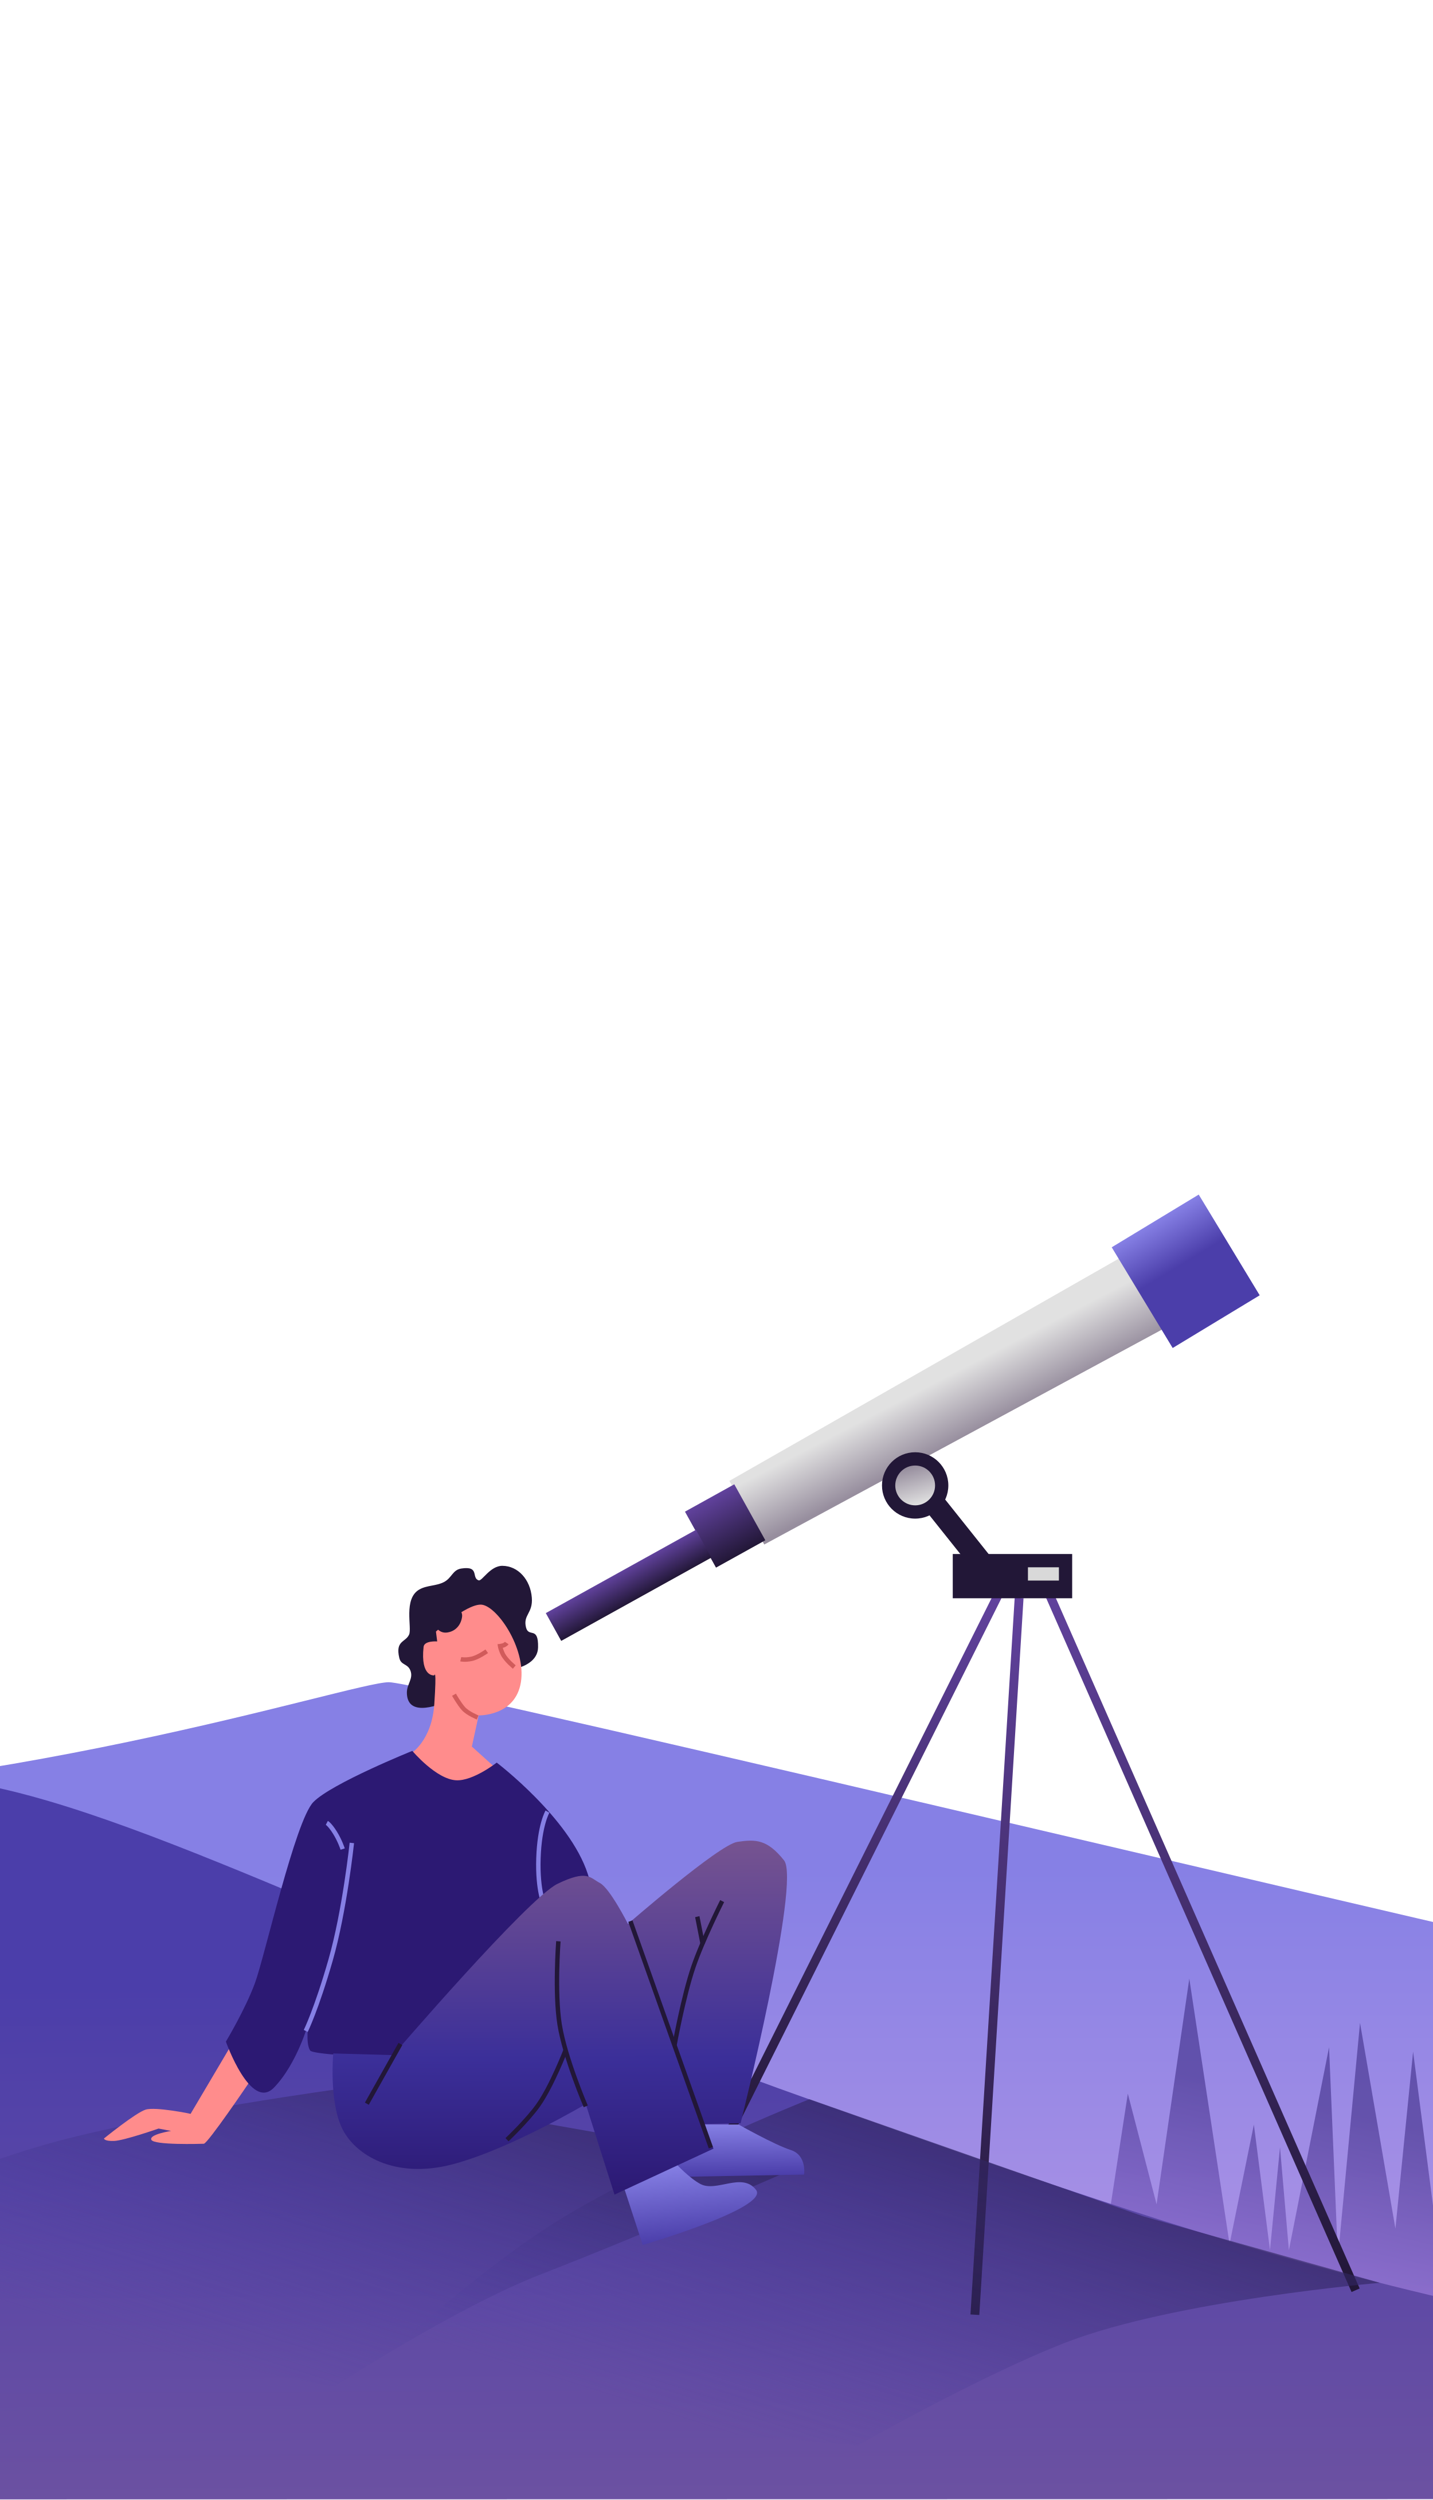 <svg width="324" height="565" viewBox="0 0 324 565" fill="none" xmlns="http://www.w3.org/2000/svg">
<g clip-path="url(#clip0_2112_390)">
<path d="M-249 380.217C-249 380.217 -176.048 407.217 -89.024 407.217C-2 407.217 79.354 380.217 87.927 380.217C96.5 380.217 383.51 449.217 394.505 450.217C405.5 451.217 454 425.717 457 428.217C460 430.717 564 460.217 609.5 455.217C655 450.217 750.5 386.217 750.5 386.217C750.5 386.217 884 414.717 911 416.217C938 417.717 1053 388.717 1079.5 390.717C1106 392.717 1303.5 447.717 1366.5 459.217C1429.5 470.717 1616.5 473.217 1652.5 470.717C1688.5 468.217 1968.5 385.217 1998.5 385.717C2028.5 386.217 2231.5 472.717 2294.5 481.717C2357.5 490.717 2881 510.717 2881 510.717L3575.5 492.717C3575.5 492.717 3698 474.718 3782 453.217C3866 431.717 3986 370.218 4047 370.217C4108 370.217 4501.5 490.718 4521.5 490.717C4541.5 490.717 4581 466.217 4600 467.717C4619 469.218 4647.5 502.717 4670.5 502.717C4693.5 502.717 4926.5 396.217 4926.5 396.217C4926.5 396.217 5004 458.217 5109 442.717C5214 427.217 5312 343.717 5348 347.217C5384 350.717 5511 380.217 5511 380.217V555.217H-249V380.217Z" fill="url(#paint0_linear_2112_390)"/>
<path d="M261.501 498.217L268.901 447.217L278.001 507.217L283.501 480.217L287.143 508.583L289.406 485.331L291.418 508.597L300.5 462.717L302.5 510.217L307.5 457.217L315.5 503.717L319.5 463.717L326.5 517.808L328.181 483.42L332.434 521.924L312.5 517.217L292.5 511.717L251 499.217L255.001 473.217L261.501 498.217Z" fill="url(#paint1_linear_2112_390)" fill-opacity="0.5"/>
<path d="M1657.1 505.885C1589.52 518.925 1440.5 444.218 1440.5 444.218C1440.5 444.218 1388.4 476.455 1363 477.718C1337.6 478.98 1122.5 454.224 1024.71 456.548C926.925 458.871 611.5 554.224 473.233 541.766C334.967 529.307 274 506.725 184.34 474.987C94.68 443.249 35.5 410.7 -4.781 403.224C-45.062 395.749 -249 410.7 -249 410.7V564.968L5511 563.968V410.218C5511 410.218 5422.5 406.498 5366 410.218C5232.8 418.986 5032.5 485.218 5032.5 485.218C5032.5 485.218 4785.91 569.897 4636 527.718C4527.78 497.269 4426 383.218 4390 378.218C4354 373.218 4317.23 404.768 4273.5 391.218C4238.51 380.373 4197.5 336.218 4197.5 336.218C4197.5 336.218 4056 494.718 4040.5 493.218C4025 491.718 3988 476.218 3968.5 476.218C3949 476.218 3815 520.718 3765 516.718C3715 512.718 3591 406.724 3591 406.724C3591 406.724 3463 448.721 3433.15 450.224C3403.3 451.728 3362.67 435.724 3362.67 435.724C3362.67 435.724 3219.26 471.066 3125.4 477.225C2987.26 486.288 2772.47 444.224 2772.47 444.224L2591.29 491.725C2591.29 491.725 2253.56 538.355 2215.53 536.724C2177.5 535.094 2169 535.973 2053 485.218C1937 434.463 1773.5 392.718 1773.5 392.718C1773.5 392.718 1672 503.01 1657.1 505.885Z" fill="url(#paint2_linear_2112_390)"/>
<path d="M164.913 334.711L254.05 283.852L263.593 300.045L172.793 349.094L164.913 334.711Z" fill="url(#paint3_linear_2112_390)"/>
<rect x="271.031" y="270" width="26.614" height="23.001" transform="rotate(58.804 271.031 270)" fill="url(#paint4_linear_2112_390)"/>
<rect x="166.02" y="335.484" width="14.466" height="12.75" transform="rotate(60.988 166.02 335.484)" fill="url(#paint5_linear_2112_390)"/>
<rect x="157.35" y="345.772" width="7.184" height="38.817" transform="rotate(60.988 157.35 345.772)" fill="url(#paint6_linear_2112_390)"/>
<circle cx="206.918" cy="335.742" r="7.5" fill="#221737"/>
<circle cx="206.918" cy="335.742" r="4.5" fill="url(#paint7_linear_2112_390)"/>
<line x1="306.503" y1="517.645" x2="236.503" y2="358.645" stroke="url(#paint8_linear_2112_390)" stroke-width="2"/>
<line x1="220.42" y1="523.181" x2="230.42" y2="361.181" stroke="url(#paint9_linear_2112_390)" stroke-width="2"/>
<line x1="162.524" y1="486.795" x2="225.524" y2="360.795" stroke="url(#paint10_linear_2112_390)" stroke-width="2"/>
<rect x="215.418" y="351.242" width="27" height="10" fill="#221737"/>
<rect x="209.664" y="341.88" width="5" height="17" transform="rotate(-38.574 209.664 341.88)" fill="#221737"/>
<rect x="232.418" y="354.242" width="7" height="3" fill="#D9D9D9"/>
<path d="M183 474.468L258.5 500.949L312 515.968C312 515.968 265.566 519.925 241 529.449C221.53 536.998 194 552.699 194 552.699L75.5 542.949C75.5 542.949 103.68 516.243 124.5 502.949C145.699 489.414 183 474.468 183 474.468Z" fill="url(#paint11_linear_2112_390)"/>
<path d="M78 471.968L180 489.968C180 489.968 147.066 504.443 122.5 513.968C103.03 521.516 75.5 539.468 75.5 539.468L-64 512.449C-64 512.449 -10.876 490.284 13 483.949C37.5 477.449 78 471.968 78 471.968Z" fill="url(#paint12_linear_2112_390)"/>
<path d="M43.098 477.764L52.456 461.947L56.274 470.76C56.274 470.76 46.96 484.51 46.084 484.536C45.208 484.563 34.818 484.877 34.224 483.647C33.63 482.417 38.684 481.641 38.684 481.641L35.852 481.102C35.852 481.102 28.028 483.835 25.775 483.903C23.522 483.971 23.507 483.348 23.507 483.348C23.507 483.348 30.691 477.515 32.928 476.824C35.166 476.132 43.098 477.764 43.098 477.764Z" fill="#FF8C8C"/>
<path d="M92.495 369.454C93.194 367.925 91.146 361.351 94.813 359.262C96.551 358.271 98.591 358.5 100.363 357.587C102.188 356.647 102.308 354.829 104.297 354.522C108.535 353.869 106.508 356.66 108.233 357.194C108.982 357.426 110.836 353.899 113.58 353.911C117.149 353.927 119.91 357.038 120.242 361.08C120.539 364.689 118.21 364.958 118.932 367.838C119.53 370.223 121.758 367.403 121.658 372.335C121.559 377.268 113.688 377.661 113.688 377.661C113.688 377.661 92.184 392.484 91.994 382.643C91.956 380.64 93.5 379.447 92.8 377.602C92.174 375.952 90.677 376.449 90.275 374.713C89.36 370.756 91.674 371.248 92.495 369.454Z" fill="#221737"/>
<path d="M98.569 368.775C98.569 368.775 105.16 362.746 108.65 362.679C112.14 362.611 119.007 372.44 117.779 380.195C116.552 387.95 108.223 387.72 108.223 387.72L106.686 394.766L112.593 400.092C112.593 400.092 108.232 403.222 103.013 403.21C96.626 403.196 92.871 396.35 92.871 396.35C92.871 396.35 97.64 393.538 98.198 385.13C98.756 376.722 98.198 378.673 98.198 378.673C98.198 378.673 95.027 379.156 95.772 372.232C95.93 370.766 98.849 371.001 98.849 371.001L98.569 368.775Z" fill="#FF8C8C"/>
<path d="M152.23 480.193L167 480.193C167 480.193 175.084 484.767 178.777 485.948C182.47 487.128 181.8 491.506 181.8 491.506L152.406 492.041L152.23 480.193Z" fill="url(#paint13_linear_2112_390)"/>
<path d="M70.848 407.311C74.934 403.109 93.223 395.739 93.223 395.739C93.223 395.739 98.625 402.166 103.152 402.384C106.991 402.569 112.306 398.388 112.306 398.388C112.306 398.388 128.806 410.916 132.897 423.564C136.988 436.212 134.446 444.845 134.446 444.845L115.139 465.902C115.139 465.902 71.183 465.155 70.112 463.447C69.04 461.739 69.755 457.192 69.755 457.192C69.755 457.192 67.189 466.452 61.935 471.855C56.681 477.258 51.073 461.45 51.073 461.45C51.073 461.45 55.436 454.205 57.639 448.232C59.843 442.258 66.761 411.513 70.848 407.311Z" fill="#2C1973"/>
<path d="M79.552 416.548C79.552 416.548 77.929 431.936 74.741 443.04C71.553 454.143 69.133 459.037 69.133 459.037" stroke="#8680E5"/>
<path d="M73.896 412.008C73.896 412.008 74.577 412.37 75.732 414.22C76.886 416.071 77.478 417.931 77.478 417.931" stroke="#8680E5"/>
<path d="M123.783 409.462C123.783 409.462 121.99 412.51 121.742 419.989C121.494 427.467 123.08 430.652 123.08 430.652" stroke="#8680E5"/>
<path d="M141.175 494.74L152.949 489.157C152.949 489.157 155.862 492.308 158.388 493.646C162.011 495.564 167.787 490.871 170.933 494.953C174.079 499.035 145.321 507.412 145.321 507.412L141.175 494.74Z" fill="url(#paint14_linear_2112_390)"/>
<path d="M75.348 464.126L88.88 464.504C88.88 464.504 119.349 429.021 126.064 425.78C132.778 422.539 133.37 424.4 135.642 425.606C137.914 426.812 141.978 434.847 141.978 434.847C141.978 434.847 162.564 416.926 166.689 416.312C170.813 415.699 173.45 415.689 177.269 420.483C181.088 425.278 167.444 479.916 167.444 479.916L158.993 480.07L161.329 485.641L138.941 496.028L132.438 475.563C132.438 475.563 115.12 485.857 102.208 489.211C89.296 492.564 80.198 487.116 77.289 480.932C74.379 474.747 75.348 464.126 75.348 464.126Z" fill="url(#paint15_linear_2112_390)"/>
<path d="M142.531 434.213L160.725 485.43" stroke="#221737"/>
<path d="M126.248 438.773C126.248 438.773 125.374 450.348 126.527 457.582C127.731 465.129 132.437 476.084 132.437 476.084" stroke="#221737"/>
<path d="M114.637 483.621C114.637 483.621 119.328 479.185 121.733 475.758C124.781 471.416 127.862 463.421 127.862 463.421" stroke="#221737"/>
<path d="M82.943 475.481L90.531 461.979" stroke="#221737"/>
<path d="M163.279 429.694C163.279 429.694 158.833 438.524 156.775 444.558C154.483 451.276 152.492 462.324 152.492 462.324" stroke="#221737"/>
<path d="M102.647 383.044C102.647 383.044 103.809 385.11 104.795 386.201C105.781 387.292 108 388.187 108 388.187" stroke="#D15B5B"/>
<path d="M113.001 371.586C113.001 371.586 113.032 372.534 113.704 373.886C114.376 375.239 116.281 376.784 116.281 376.784" stroke="#D15B5B"/>
<path d="M104.174 375.022C104.174 375.022 105.097 375.239 106.578 374.945C108.06 374.65 110.05 373.218 110.05 373.218" stroke="#D15B5B"/>
<path d="M114.576 371.36C114.576 371.36 114.44 371.564 114.078 371.773C113.717 371.982 112.999 372.07 112.999 372.07" stroke="#D15B5B"/>
<line y1="-0.5" x2="6.337" y2="-0.5" transform="matrix(0.192 0.981 -0.973 0.234 157.17 433.323)" stroke="#221737"/>
<path d="M97.947 365.139L100.788 361.707C100.788 361.707 104.793 363.139 104.473 365.444C104.234 367.173 103.168 368.461 101.633 368.876C100.488 369.186 99.648 368.967 98.843 368.151C98.038 367.336 97.947 365.139 97.947 365.139Z" fill="#221737"/>
</g>
<defs>
<linearGradient id="paint0_linear_2112_390" x1="2631" y1="266.717" x2="2631" y2="911.717" gradientUnits="userSpaceOnUse">
<stop offset="0.24" stop-color="#8680E5"/>
<stop offset="0.605" stop-color="#E3ADE4"/>
<stop offset="0.65" stop-color="#FFA87C"/>
</linearGradient>
<linearGradient id="paint1_linear_2112_390" x1="300.181" y1="476.086" x2="289.75" y2="520.173" gradientUnits="userSpaceOnUse">
<stop stop-color="#2C1973"/>
<stop offset="0.795" stop-color="#6747B2"/>
</linearGradient>
<linearGradient id="paint2_linear_2112_390" x1="2784.5" y1="263.718" x2="2789.5" y2="1083.72" gradientUnits="userSpaceOnUse">
<stop offset="0.205" stop-color="#4B3EAA"/>
<stop offset="1" stop-color="#FFA87C"/>
</linearGradient>
<linearGradient id="paint3_linear_2112_390" x1="217.567" y1="309.289" x2="223.971" y2="321.587" gradientUnits="userSpaceOnUse">
<stop stop-color="#E1E1E1"/>
<stop offset="1" stop-color="#978E9E"/>
</linearGradient>
<linearGradient id="paint4_linear_2112_390" x1="271.031" y1="281.5" x2="297.263" y2="281.547" gradientUnits="userSpaceOnUse">
<stop stop-color="#8680E5"/>
<stop offset="0.44" stop-color="#4B3EAA"/>
</linearGradient>
<linearGradient id="paint5_linear_2112_390" x1="166.02" y1="341.859" x2="180.486" y2="341.859" gradientUnits="userSpaceOnUse">
<stop stop-color="#61429D"/>
<stop offset="1" stop-color="#221737"/>
</linearGradient>
<linearGradient id="paint6_linear_2112_390" x1="157.35" y1="365.18" x2="164.533" y2="365.18" gradientUnits="userSpaceOnUse">
<stop stop-color="#61429D"/>
<stop offset="1" stop-color="#221737"/>
</linearGradient>
<linearGradient id="paint7_linear_2112_390" x1="206.918" y1="331.242" x2="209.418" y2="339.742" gradientUnits="userSpaceOnUse">
<stop stop-color="#978E9E"/>
<stop offset="1" stop-color="#E1E1E1"/>
</linearGradient>
<linearGradient id="paint8_linear_2112_390" x1="237.876" y1="358.041" x2="307.876" y2="517.041" gradientUnits="userSpaceOnUse">
<stop stop-color="#61429D"/>
<stop offset="1" stop-color="#221737"/>
</linearGradient>
<linearGradient id="paint9_linear_2112_390" x1="231.917" y1="361.273" x2="221.917" y2="523.273" gradientUnits="userSpaceOnUse">
<stop stop-color="#61429D"/>
<stop offset="1" stop-color="#221737"/>
</linearGradient>
<linearGradient id="paint10_linear_2112_390" x1="226.865" y1="361.466" x2="163.865" y2="487.466" gradientUnits="userSpaceOnUse">
<stop stop-color="#61429D"/>
<stop offset="1" stop-color="#221737"/>
</linearGradient>
<linearGradient id="paint11_linear_2112_390" x1="215.5" y1="438.949" x2="179" y2="554.949" gradientUnits="userSpaceOnUse">
<stop stop-color="#221737"/>
<stop offset="1" stop-color="#4B3EAA" stop-opacity="0"/>
</linearGradient>
<linearGradient id="paint12_linear_2112_390" x1="97" y1="423.467" x2="60.5" y2="539.468" gradientUnits="userSpaceOnUse">
<stop stop-color="#221737"/>
<stop offset="1" stop-color="#4B3EAA" stop-opacity="0"/>
</linearGradient>
<linearGradient id="paint13_linear_2112_390" x1="166.957" y1="479.925" x2="167.173" y2="491.772" gradientUnits="userSpaceOnUse">
<stop stop-color="#8680E5"/>
<stop offset="1" stop-color="#4B3EAA"/>
</linearGradient>
<linearGradient id="paint14_linear_2112_390" x1="155.686" y1="488.896" x2="157.343" y2="506.265" gradientUnits="userSpaceOnUse">
<stop stop-color="#8680E5"/>
<stop offset="1" stop-color="#4B3EAA"/>
</linearGradient>
<linearGradient id="paint15_linear_2112_390" x1="127.308" y1="302.718" x2="127.954" y2="496.237" gradientUnits="userSpaceOnUse">
<stop stop-color="#FFA87C"/>
<stop offset="0.84" stop-color="#3B2F99"/>
<stop offset="1" stop-color="#2C1973"/>
</linearGradient>
<clipPath id="clip0_2112_390">
<rect width="324" height="565" fill="white"/>
</clipPath>
</defs>
</svg>
